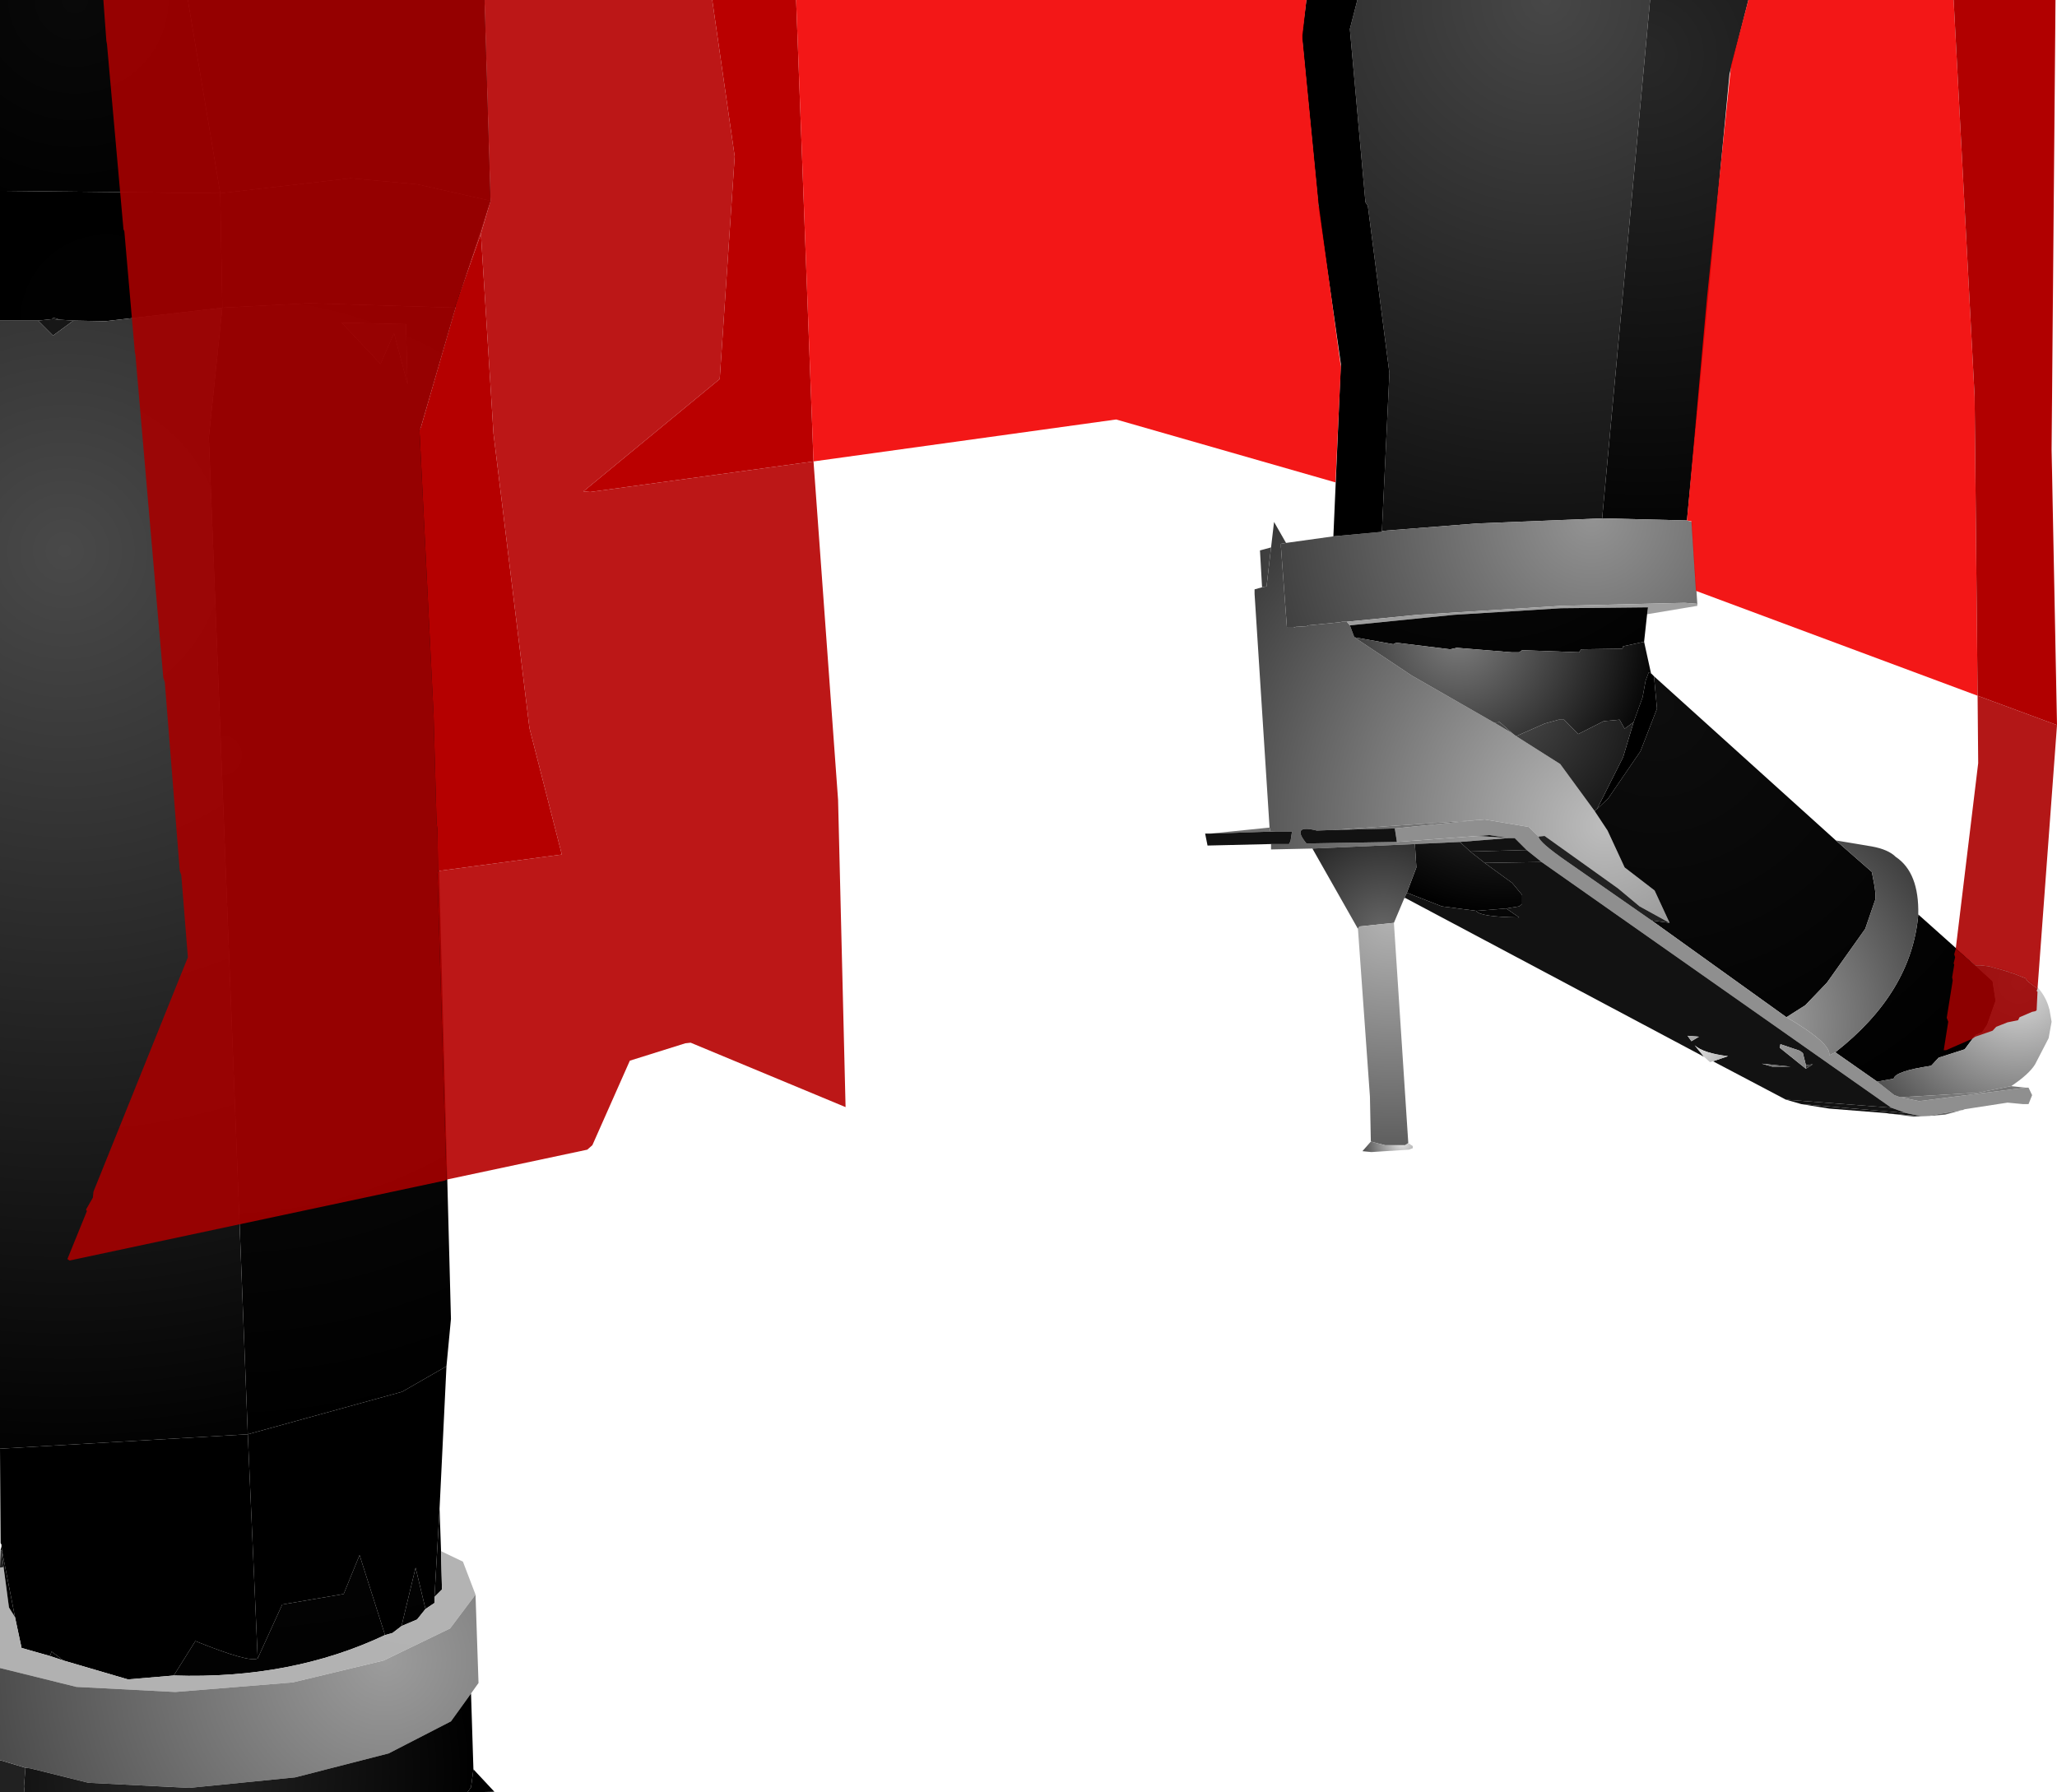 <?xml version="1.0" encoding="UTF-8" standalone="no"?>
<svg xmlns:xlink="http://www.w3.org/1999/xlink" height="299.1px" width="343.25px" xmlns="http://www.w3.org/2000/svg">
  <g transform="matrix(1.0, 0.0, 0.0, 1.0, 400.0, 300.0)">
    <path d="M-173.5 -300.0 L-124.65 -300.0 -132.65 -213.5 -153.5 -212.65 -169.4 -211.4 -168.15 -237.75 -171.75 -265.65 -172.15 -266.25 -174.75 -295.15 -173.5 -300.0" fill="url(#gradient0)" fill-rule="evenodd" stroke="none"/>
    <path d="M-124.65 -300.0 L-108.25 -300.0 -111.4 -287.65 -118.5 -213.15 -132.65 -213.5 -124.65 -300.0" fill="url(#gradient1)" fill-rule="evenodd" stroke="none"/>
    <path d="M-189.4 -202.0 L-189.75 -208.15 -187.9 -208.65 -188.65 -202.15 -189.4 -202.0 M-185.4 -209.4 L-177.5 -210.5 -169.4 -211.25 -169.4 -211.4 -153.5 -212.65 -132.65 -213.5 -118.5 -213.15 -117.65 -212.9 -116.75 -198.9 -116.9 -199.25 -118.9 -199.4 -139.4 -198.9 -163.5 -197.4 -175.25 -196.25 -176.0 -196.25 -176.5 -196.15 -181.65 -195.65 -182.0 -195.5 -183.75 -195.4 -184.15 -195.25 -185.25 -195.25 -186.25 -208.75 -186.25 -209.25 -185.4 -209.4" fill="url(#gradient2)" fill-rule="evenodd" stroke="none"/>
    <path d="M-368.65 -300.0 L-363.25 -267.75 -400.0 -268.15 -400.0 -300.0 -368.65 -300.0" fill="url(#gradient3)" fill-rule="evenodd" stroke="none"/>
    <path d="M-318.15 -266.5 L-330.4 -269.25 -341.5 -270.25 -363.25 -267.75 -368.65 -300.0 -319.15 -300.0 -318.15 -266.5" fill="url(#gradient4)" fill-rule="evenodd" stroke="none"/>
    <path d="M-363.25 -267.75 L-341.5 -270.25 -330.4 -269.25 -318.15 -266.5 -324.0 -248.65 -348.4 -249.4 -362.9 -248.65 -363.25 -267.75" fill="url(#gradient5)" fill-rule="evenodd" stroke="none"/>
    <path d="M-400.0 -268.15 L-363.25 -267.75 -362.9 -248.65 -382.4 -246.4 -387.75 -246.5 -390.0 -246.65 -391.15 -247.0 -391.25 -246.75 -393.65 -246.5 -400.0 -246.5 -400.0 -268.15" fill="url(#gradient6)" fill-rule="evenodd" stroke="none"/>
    <path d="M-358.65 -60.65 L-365.15 -227.0 -362.9 -248.65 -348.4 -249.4 -324.0 -248.65 -329.9 -228.4 -327.4 -180.5 -324.75 -79.9 -325.5 -72.0 -332.9 -67.75 -358.65 -60.65 M-334.25 -244.4 L-332.0 -235.9 -332.25 -245.9 -343.0 -246.15 -336.5 -239.25 -334.25 -244.4" fill="url(#gradient7)" fill-rule="evenodd" stroke="none"/>
    <path d="M-391.25 -246.75 L-391.15 -247.0 -390.0 -246.65 -391.25 -246.75" fill="url(#gradient8)" fill-rule="evenodd" stroke="none"/>
    <path d="M-393.65 -246.5 L-391.25 -246.75 -390.0 -246.65 -387.75 -246.5 -391.15 -244.0 -393.65 -246.5 M-334.25 -244.4 L-336.5 -239.25 -343.0 -246.15 -332.25 -245.9 -332.0 -235.9 -334.25 -244.4 M-391.65 -23.65 L-391.4 -24.4 -389.4 -22.9 -391.65 -23.65 M-371.0 -20.4 L-367.4 -26.15 Q-358.4 -22.5 -357.0 -23.25 L-352.9 -32.25 -342.65 -34.0 -340.0 -40.5 -335.75 -27.15 Q-351.4 -19.75 -371.0 -20.4 M-326.4 -41.15 L-326.25 -34.75 -327.5 -33.5 -326.65 -48.25 -326.4 -41.15 M-329.0 -31.5 L-330.4 -29.75 -333.0 -28.65 -330.65 -38.4 -329.0 -31.5" fill="url(#gradient9)" fill-rule="evenodd" stroke="none"/>
    <path d="M-400.0 -246.5 L-393.65 -246.5 -391.15 -244.0 -387.75 -246.5 -382.4 -246.4 -362.9 -248.65 -365.15 -227.0 -358.65 -60.65 -400.0 -58.25 -400.0 -246.5" fill="url(#gradient10)" fill-rule="evenodd" stroke="none"/>
    <path d="M-358.65 -60.65 L-332.9 -67.75 -325.5 -72.0 -326.65 -48.25 -327.5 -33.5 -327.5 -32.5 -329.0 -31.5 -330.65 -38.4 -333.0 -28.65 -334.5 -27.5 -335.75 -27.15 -340.0 -40.5 -342.65 -34.0 -352.9 -32.25 -357.0 -23.25 -358.65 -60.65" fill="url(#gradient11)" fill-rule="evenodd" stroke="none"/>
    <path d="M-177.5 -210.5 L-176.25 -239.25 -179.9 -264.75 -182.75 -294.0 -182.0 -300.0 -173.5 -300.0 -174.75 -295.15 -172.15 -266.25 -171.75 -265.65 -168.15 -237.75 -169.4 -211.4 -169.4 -211.25 -177.5 -210.5" fill="url(#gradient12)" fill-rule="evenodd" stroke="none"/>
    <path d="M-181.0 -158.4 L-187.9 -158.25 -187.9 -159.15 -184.9 -159.15 -184.65 -159.65 -184.4 -161.25 -187.25 -161.25 -188.0 -161.25 -188.15 -161.9 -190.65 -200.9 -190.65 -201.65 -189.4 -202.0 -188.65 -202.15 -187.9 -208.65 -187.4 -212.9 -185.4 -209.4 -186.25 -209.25 -186.25 -208.75 -185.25 -195.25 -184.15 -195.25 -183.75 -195.4 -182.0 -195.5 -181.65 -195.65 -176.5 -196.15 -176.0 -196.25 -175.25 -196.25 -174.75 -195.65 -174.0 -193.65 -164.4 -187.25 -150.65 -179.4 -147.65 -177.65 -147.0 -177.15 -139.65 -172.5 -133.9 -164.65 -131.75 -161.4 -128.9 -155.25 -123.9 -151.4 -121.4 -146.0 -126.4 -148.75 -130.0 -151.75 -142.25 -160.5 -143.25 -160.4 -144.9 -162.0 -152.25 -163.25 -153.25 -163.15 -153.5 -163.15 -177.65 -161.5 -180.25 -161.4 Q-184.65 -162.5 -182.0 -159.25 L-166.9 -159.5 -153.4 -160.5 -148.25 -160.15 -156.4 -159.5 -163.9 -159.15 -181.0 -158.4" fill="url(#gradient13)" fill-rule="evenodd" stroke="none"/>
    <path d="M-116.75 -198.9 L-125.15 -197.5 -125.0 -198.65 -139.5 -198.5 -157.4 -197.4 -174.75 -195.65 -175.25 -196.25 -163.5 -197.4 -139.4 -198.9 -118.9 -199.4 -116.9 -199.25 -116.75 -198.9" fill="url(#gradient14)" fill-rule="evenodd" stroke="none"/>
    <path d="M-125.15 -197.5 L-125.65 -192.9 -129.15 -192.15 -129.25 -191.75 -136.15 -191.65 -136.5 -191.15 -146.0 -191.5 -146.5 -191.15 -147.75 -191.15 -156.9 -191.9 -158.0 -191.65 -167.0 -192.75 -167.5 -192.5 -174.0 -193.65 -174.75 -195.65 -157.4 -197.4 -139.5 -198.5 -125.0 -198.65 -125.15 -197.5" fill="url(#gradient15)" fill-rule="evenodd" stroke="none"/>
    <path d="M-125.65 -192.9 L-124.5 -187.65 -124.9 -187.75 -125.4 -186.4 -125.9 -183.65 -127.4 -179.5 -128.9 -178.4 -129.75 -179.9 -132.4 -179.65 -136.65 -177.5 -139.0 -179.9 -139.9 -179.9 -142.25 -179.25 -147.0 -177.15 -147.65 -177.65 -149.75 -179.5 -150.65 -179.4 -164.4 -187.25 -174.0 -193.65 -167.5 -192.5 -167.0 -192.75 -158.0 -191.65 -156.9 -191.9 -147.75 -191.15 -146.5 -191.15 -146.0 -191.5 -136.5 -191.15 -136.15 -191.65 -129.25 -191.75 -129.15 -192.15 -125.65 -192.9" fill="url(#gradient16)" fill-rule="evenodd" stroke="none"/>
    <path d="M-124.5 -187.65 L-124.0 -187.15 -123.5 -181.75 -126.25 -174.65 -131.65 -166.75 -133.5 -165.0 -129.15 -173.65 -127.4 -179.5 -125.9 -183.65 -125.4 -186.4 -124.9 -187.75 -124.5 -187.65" fill="url(#gradient17)" fill-rule="evenodd" stroke="none"/>
    <path d="M-150.65 -179.4 L-149.75 -179.5 -147.65 -177.65 -150.65 -179.4 M-147.0 -177.15 L-142.25 -179.25 -139.9 -179.9 -139.0 -179.9 -136.65 -177.5 -132.4 -179.65 -129.75 -179.9 -128.9 -178.4 -127.4 -179.5 -129.15 -173.65 -133.5 -165.0 -133.9 -164.65 -139.65 -172.5 -147.0 -177.15 M-165.25 -151.0 L-163.65 -155.25 -163.9 -159.15 -156.4 -159.5 -154.65 -157.9 -152.25 -156.0 -147.65 -152.65 -146.0 -150.65 -146.0 -149.15 -146.5 -148.75 -148.65 -148.4 -153.65 -148.0 -159.4 -148.75 -165.15 -151.0 -165.25 -151.0" fill="url(#gradient18)" fill-rule="evenodd" stroke="none"/>
    <path d="M-70.5 -139.0 L-67.5 -136.25 -67.0 -133.0 -68.4 -129.0 -69.25 -127.75 -70.4 -127.25 -72.15 -124.9 -76.5 -123.5 -77.75 -122.15 Q-83.75 -121.25 -84.0 -120.0 L-86.75 -119.5 -93.75 -124.4 Q-81.0 -134.4 -79.9 -147.4 L-70.5 -139.0 M-124.0 -187.15 L-93.65 -159.75 -87.65 -154.5 Q-86.75 -150.25 -87.15 -149.65 L-88.75 -145.0 -95.15 -136.0 -98.75 -132.25 -101.9 -130.25 -124.4 -146.4 -121.4 -146.0 -123.9 -151.4 -128.9 -155.25 -131.75 -161.4 -133.9 -164.65 -133.5 -165.0 -131.65 -166.75 -126.25 -174.65 -123.5 -181.75 -124.0 -187.15 M-148.65 -148.4 L-146.5 -146.9 Q-153.15 -147.0 -153.65 -148.0 L-148.65 -148.4" fill="url(#gradient19)" fill-rule="evenodd" stroke="none"/>
    <path d="M-93.75 -124.4 L-86.75 -119.5 -83.9 -117.25 -82.9 -116.9 -79.75 -116.25 -62.0 -118.5 -61.5 -118.5 -60.9 -117.25 -61.5 -115.75 -62.4 -115.75 -65.0 -116.0 -72.15 -114.9 -72.5 -114.75 -72.65 -114.75 -78.5 -113.75 -79.5 -113.75 -81.9 -114.25 -84.4 -115.15 -142.75 -156.15 -145.25 -158.15 -147.25 -160.15 -148.25 -160.15 -151.5 -160.65 -153.4 -160.5 -166.9 -159.5 -167.25 -161.75 -153.5 -163.15 -153.25 -163.15 -152.25 -163.25 -144.9 -162.0 -143.25 -160.4 Q-143.25 -159.5 -138.4 -156.15 L-124.4 -146.4 -101.9 -130.25 Q-94.4 -125.9 -94.75 -123.9 L-93.75 -124.4" fill="url(#gradient20)" fill-rule="evenodd" stroke="none"/>
    <path d="M-143.25 -160.4 L-142.25 -160.5 -130.0 -151.75 -126.4 -148.75 -121.4 -146.0 -124.4 -146.4 -138.4 -156.15 Q-143.25 -159.5 -143.25 -160.4" fill="url(#gradient21)" fill-rule="evenodd" stroke="none"/>
    <path d="M-198.0 -160.9 L-188.15 -161.9 -188.0 -161.25 -187.25 -161.25 -198.0 -160.9 M-167.25 -161.75 L-177.65 -161.5 -153.5 -163.15 -167.25 -161.75" fill="url(#gradient22)" fill-rule="evenodd" stroke="none"/>
    <path d="M-187.9 -159.15 L-198.5 -158.9 -198.9 -160.9 -198.0 -160.9 -187.25 -161.25 -184.4 -161.25 -184.65 -159.65 -184.9 -159.15 -187.9 -159.15 M-166.9 -159.5 L-182.0 -159.25 Q-184.65 -162.5 -180.25 -161.4 L-177.65 -161.5 -167.25 -161.75 -166.9 -159.5" fill="url(#gradient23)" fill-rule="evenodd" stroke="none"/>
    <path d="M-153.4 -160.5 L-151.5 -160.65 -148.25 -160.15 -153.4 -160.5" fill="url(#gradient24)" fill-rule="evenodd" stroke="none"/>
    <path d="M-148.25 -160.15 L-147.25 -160.15 -145.25 -158.15 -154.65 -157.9 -156.4 -159.5 -148.25 -160.15" fill="url(#gradient25)" fill-rule="evenodd" stroke="none"/>
    <path d="M-154.65 -157.9 L-145.25 -158.15 -142.75 -156.15 -152.25 -156.0 -154.65 -157.9" fill="url(#gradient26)" fill-rule="evenodd" stroke="none"/>
    <path d="M-165.65 -150.15 L-167.4 -146.0 -173.15 -145.4 -173.4 -145.0 -181.0 -158.4 -163.9 -159.15 -163.65 -155.25 -165.25 -151.0 -165.65 -150.15" fill="url(#gradient27)" fill-rule="evenodd" stroke="none"/>
    <path d="M-102.0 -116.5 L-114.15 -122.9 -111.65 -123.75 Q-115.75 -124.25 -117.2 -125.55 L-115.65 -123.65 -165.5 -150.15 -165.65 -150.15 -165.25 -151.0 -165.15 -151.0 -159.4 -148.75 -153.65 -148.0 Q-153.15 -147.0 -146.5 -146.9 L-148.65 -148.4 -146.5 -148.75 -146.0 -149.15 -146.0 -150.65 -147.65 -152.65 -152.25 -156.0 -142.75 -156.15 -84.4 -115.15 -102.0 -116.5 M-118.4 -127.15 L-117.75 -126.25 -116.5 -127.0 -118.4 -127.15 M-98.65 -121.65 L-97.5 -122.4 -98.65 -122.25 -99.15 -124.25 -99.65 -124.65 -102.9 -125.75 -103.0 -125.15 -98.65 -121.65 M-106.0 -122.5 L-104.25 -122.0 -101.15 -122.0 -106.0 -122.5" fill="url(#gradient28)" fill-rule="evenodd" stroke="none"/>
    <path d="M-167.4 -146.0 L-165.0 -109.25 -165.5 -108.9 -168.9 -108.9 -171.25 -109.5 -171.4 -117.0 -173.4 -145.0 -173.15 -145.4 -167.4 -146.0" fill="url(#gradient29)" fill-rule="evenodd" stroke="none"/>
    <path d="M-114.15 -122.9 L-114.65 -122.75 -115.65 -123.65 -117.2 -125.55 Q-115.75 -124.25 -111.65 -123.75 L-114.15 -122.9 M-98.65 -122.25 L-97.5 -122.4 -98.65 -121.65 -98.65 -122.25 M-106.0 -122.5 L-101.15 -122.0 -104.25 -122.0 -106.0 -122.5" fill="url(#gradient30)" fill-rule="evenodd" stroke="none"/>
    <path d="M-79.9 -147.4 Q-81.0 -134.4 -93.75 -124.4 L-94.75 -123.9 Q-94.4 -125.9 -101.9 -130.25 L-98.75 -132.25 -95.15 -136.0 -88.75 -145.0 -87.15 -149.65 Q-86.75 -150.25 -87.65 -154.5 L-93.65 -159.75 -87.65 -158.75 Q-84.9 -158.25 -83.65 -157.0 -79.75 -154.4 -79.9 -147.4 M-118.4 -127.15 L-116.5 -127.0 -117.75 -126.25 -118.4 -127.15 M-98.65 -121.65 L-103.0 -125.15 -102.9 -125.75 -99.65 -124.65 -99.15 -124.25 -98.65 -122.25 -98.65 -121.65" fill="url(#gradient31)" fill-rule="evenodd" stroke="none"/>
    <path d="M-86.75 -119.5 L-84.0 -120.0 Q-83.75 -121.25 -77.75 -122.15 L-76.5 -123.5 -72.15 -124.9 -70.4 -127.25 -69.25 -127.75 -68.4 -129.0 -67.0 -133.0 -67.5 -136.25 -70.5 -139.0 Q-59.75 -138.4 -58.0 -131.5 L-57.65 -129.5 -58.15 -126.75 -60.4 -122.4 Q-61.4 -120.75 -64.4 -118.75 L-70.0 -117.65 -82.9 -116.9 -83.9 -117.25 -86.75 -119.5 M-72.65 -114.75 L-75.4 -114.0 -78.5 -113.75 -80.65 -113.65 -84.5 -114.15 -79.5 -113.75 -78.5 -113.75 -72.65 -114.75" fill="url(#gradient32)" fill-rule="evenodd" stroke="none"/>
    <path d="M-82.9 -116.9 L-70.0 -117.65 -64.4 -118.75 -62.0 -118.5 -79.75 -116.25 -82.9 -116.9" fill="url(#gradient33)" fill-rule="evenodd" stroke="none"/>
    <path d="M-84.5 -114.15 L-84.65 -114.15 -85.25 -114.25 -94.75 -115.0 -99.4 -115.75 -81.9 -114.25 -79.5 -113.75 -84.5 -114.15" fill="url(#gradient34)" fill-rule="evenodd" stroke="none"/>
    <path d="M-99.4 -115.75 L-102.0 -116.5 -84.4 -115.15 -81.9 -114.25 -99.4 -115.75" fill="url(#gradient35)" fill-rule="evenodd" stroke="none"/>
    <path d="M-165.0 -109.25 L-164.25 -108.75 -164.25 -108.4 -164.9 -108.15 -171.15 -107.75 -172.65 -107.9 -171.25 -109.5 -168.9 -108.9 -165.5 -108.9 -165.0 -109.25" fill="url(#gradient36)" fill-rule="evenodd" stroke="none"/>
    <path d="M-399.65 -41.15 L-399.75 -41.9 -399.75 -42.25 -399.9 -42.5 -400.0 -58.25 -358.65 -60.65 -357.0 -23.25 Q-358.4 -22.5 -367.4 -26.15 L-371.0 -20.4 -378.65 -19.75 -389.4 -22.9 -391.4 -24.4 -391.65 -23.65 -396.4 -25.0 -397.5 -30.15 -399.65 -41.15" fill="url(#gradient37)" fill-rule="evenodd" stroke="none"/>
    <path d="M-397.5 -30.15 L-396.4 -25.0 -391.65 -23.65 -389.4 -22.9 -378.65 -19.75 -371.0 -20.4 Q-351.4 -19.75 -335.75 -27.15 L-334.5 -27.5 -333.0 -28.65 -330.4 -29.75 -329.0 -31.5 -327.5 -32.5 -327.5 -33.5 -326.25 -34.75 -326.4 -41.15 -322.75 -39.4 -320.65 -33.9 -324.9 -28.25 -336.0 -22.9 -351.15 -19.25 -370.75 -17.65 -387.25 -18.5 -400.0 -21.65 -400.0 -38.4 -399.4 -38.5 -398.5 -31.75 -397.5 -30.15" fill="url(#gradient38)" fill-rule="evenodd" stroke="none"/>
    <path d="M-399.75 -41.9 L-399.65 -41.15 -399.9 -41.4 -399.75 -41.9 M-399.65 -41.15 L-397.5 -30.15 -398.5 -31.75 -399.4 -38.5 -399.65 -40.25 -399.65 -41.15" fill="url(#gradient39)" fill-rule="evenodd" stroke="none"/>
    <path d="M-399.9 -41.4 L-399.65 -41.15 -399.65 -40.25 -399.4 -38.5 -400.0 -38.4 -399.9 -41.4 M-400.0 -6.25 L-399.9 -6.25 -395.75 -5.0 -396.0 -1.9 -395.9 -0.9 -400.0 -0.9 -400.0 -6.25" fill="url(#gradient40)" fill-rule="evenodd" stroke="none"/>
    <path d="M-400.0 -21.65 L-387.25 -18.5 -370.75 -17.65 -351.15 -19.25 -336.0 -22.9 -324.9 -28.25 -320.65 -33.9 -320.15 -19.15 -321.4 -17.4 -324.75 -12.75 -335.15 -7.4 -350.75 -3.4 -368.4 -1.65 -385.25 -2.5 -394.9 -4.9 -395.65 -5.0 -395.75 -5.0 -399.9 -6.25 -400.0 -6.25 -400.0 -21.65" fill="url(#gradient41)" fill-rule="evenodd" stroke="none"/>
    <path d="M-395.9 -0.9 L-396.0 -1.9 -395.75 -5.0 -395.65 -5.0 -394.9 -4.9 -385.25 -2.5 -368.4 -1.65 -350.75 -3.4 -335.15 -7.4 -324.75 -12.75 -321.4 -17.4 -321.0 -4.75 -321.4 -1.75 -322.0 -0.9 -395.9 -0.9" fill="url(#gradient42)" fill-rule="evenodd" stroke="none"/>
    <path d="M-321.0 -4.75 L-317.5 -1.0 -322.0 -0.9 -321.4 -1.75 -321.0 -4.75" fill="url(#gradient43)" fill-rule="evenodd" stroke="none"/>
    <path d="M-325.5 -103.15 L-325.75 -103.0 -388.4 -89.65 -388.75 -89.9 -385.5 -97.9 -385.65 -98.15 -384.5 -100.15 -384.4 -101.15 -368.65 -140.25 -369.75 -154.0 -370.0 -154.65 -372.5 -186.15 -372.75 -186.9 -377.4 -240.75 -377.5 -241.25 -379.25 -261.4 -379.4 -261.75 -382.15 -292.65 -382.25 -293.15 -382.75 -300.0 -319.15 -300.0 -318.15 -266.5 -319.75 -261.0 -324.0 -249.0 -324.0 -248.65 -329.75 -228.75 -330.0 -228.25 -327.65 -180.75 -327.15 -162.65 -327.0 -161.65 -326.9 -154.65 -327.0 -154.15 -325.5 -103.15" fill="#a40000" fill-opacity="0.91" fill-rule="evenodd" stroke="none"/>
    <path d="M-264.25 -223.0 L-260.15 -166.5 -258.9 -115.25 -284.75 -126.0 -285.65 -125.9 -294.9 -123.0 -301.15 -108.9 -302.0 -108.15 -325.5 -103.15 -327.0 -154.15 -326.9 -154.65 -306.25 -157.4 -311.65 -178.5 -317.65 -227.65 -319.75 -261.0 -318.15 -266.5 -319.15 -300.0 -281.15 -300.0 -277.4 -273.9 -279.9 -236.75 -302.65 -218.0 -301.5 -217.9 -264.25 -223.0" fill="#b50000" fill-opacity="0.91" fill-rule="evenodd" stroke="none"/>
    <path d="M-281.15 -300.0 L-267.15 -300.0 -264.25 -223.0 -301.5 -217.9 -302.65 -218.0 -279.9 -236.75 -277.4 -273.9 -281.15 -300.0" fill="#ba0000" fill-rule="evenodd" stroke="none"/>
    <path d="M-70.0 -183.9 L-117.0 -201.4 -117.75 -213.0 -118.5 -213.15 -115.15 -250.4 -111.15 -289.0 -108.25 -300.0 -74.0 -300.0 -70.5 -233.9 -70.0 -183.9 M-267.15 -300.0 L-182.0 -300.0 -182.65 -294.15 -182.65 -293.4 -180.0 -266.25 -180.0 -265.75 -179.9 -265.5 -176.25 -238.75 -177.15 -219.5 -213.75 -230.0 -264.25 -223.0 -267.15 -300.0" fill="#f10000" fill-opacity="0.91" fill-rule="evenodd" stroke="none"/>
    <path d="M-326.9 -154.65 L-327.0 -161.65 -327.15 -162.65 -327.65 -180.75 -330.0 -228.25 -329.75 -228.75 -324.0 -248.65 -324.0 -249.0 -319.75 -261.0 -317.65 -227.65 -311.65 -178.5 -306.25 -157.4 -326.9 -154.65" fill="#b50000" fill-rule="evenodd" stroke="none"/>
    <path d="M-74.0 -300.0 L-57.0 -300.0 -57.65 -225.0 -56.75 -179.0 -70.0 -183.9 -70.5 -233.9 -74.0 -300.0" fill="#b10000" fill-rule="evenodd" stroke="none"/>
    <path d="M-56.75 -179.0 L-60.0 -135.0 -61.65 -136.25 -62.0 -136.75 -63.9 -137.5 -64.75 -137.75 -65.0 -137.9 -65.15 -137.9 -65.4 -138.0 -68.15 -138.75 -69.5 -138.9 -70.4 -138.9 -73.65 -141.65 -69.9 -172.65 -70.0 -183.9 -56.75 -179.0" fill="#ab0000" fill-opacity="0.91" fill-rule="evenodd" stroke="none"/>
    <path d="M-60.0 -135.0 L-60.15 -134.65 -60.0 -134.5 -60.15 -131.4 -60.4 -131.25 -60.9 -131.15 -63.0 -130.25 -63.25 -129.75 -65.0 -129.4 -66.9 -128.65 -67.5 -128.0 -70.4 -127.0 -70.9 -126.65 -75.25 -124.75 -75.65 -124.75 -74.9 -129.5 -75.15 -130.15 -74.15 -136.4 -74.25 -136.9 -73.9 -139.0 -74.0 -139.25 -73.75 -140.25 -73.9 -140.75 -73.65 -141.65 -70.4 -138.9 -69.5 -138.9 -68.15 -138.75 -65.4 -138.0 -65.15 -137.9 -65.0 -137.9 -64.75 -137.75 -63.9 -137.5 -62.0 -136.75 -61.65 -136.25 -60.0 -135.0" fill="#9b0000" fill-opacity="0.91" fill-rule="evenodd" stroke="none"/>
  </g>
  <defs>
    <radialGradient cx="0" cy="0" gradientTransform="matrix(0.124, 0.0, 0.0, 0.124, -142.0, -300.0)" gradientUnits="userSpaceOnUse" id="gradient0" r="819.2" spreadMethod="pad">
      <stop offset="0.0" stop-color="#474747"/>
      <stop offset="1.0" stop-color="#0a0a0a"/>
    </radialGradient>
    <radialGradient cx="0" cy="0" gradientTransform="matrix(0.107, 0.0, 0.0, 0.107, -125.55, -290.75)" gradientUnits="userSpaceOnUse" id="gradient1" r="819.2" spreadMethod="pad">
      <stop offset="0.0" stop-color="#282828"/>
      <stop offset="1.0" stop-color="#000000"/>
    </radialGradient>
    <radialGradient cx="0" cy="0" gradientTransform="matrix(0.07, 0.0, 0.0, 0.07, -134.45, -213.6)" gradientUnits="userSpaceOnUse" id="gradient2" r="819.2" spreadMethod="pad">
      <stop offset="0.0" stop-color="#939393"/>
      <stop offset="1.0" stop-color="#3b3b3b"/>
    </radialGradient>
    <radialGradient cx="0" cy="0" gradientTransform="matrix(0.049, 0.0, 0.0, 0.049, -387.5, -300.0)" gradientUnits="userSpaceOnUse" id="gradient3" r="819.2" spreadMethod="pad">
      <stop offset="0.0" stop-color="#090909"/>
      <stop offset="1.0" stop-color="#000000"/>
    </radialGradient>
    <radialGradient cx="0" cy="0" gradientTransform="matrix(0.074, 0.0, 0.0, 0.074, -368.7, -300.0)" gradientUnits="userSpaceOnUse" id="gradient4" r="819.2" spreadMethod="pad">
      <stop offset="0.0" stop-color="#000000"/>
      <stop offset="1.0" stop-color="#000000"/>
    </radialGradient>
    <radialGradient cx="0" cy="0" gradientTransform="matrix(0.059, 0.0, 0.0, 0.059, -362.85, -248.75)" gradientUnits="userSpaceOnUse" id="gradient5" r="819.2" spreadMethod="pad">
      <stop offset="0.0" stop-color="#000000"/>
      <stop offset="1.0" stop-color="#000000"/>
    </radialGradient>
    <radialGradient cx="0" cy="0" gradientTransform="matrix(0.035, 0.0, 0.0, 0.035, -382.25, -246.5)" gradientUnits="userSpaceOnUse" id="gradient6" r="819.2" spreadMethod="pad">
      <stop offset="0.0" stop-color="#010101"/>
      <stop offset="1.0" stop-color="#000000"/>
    </radialGradient>
    <radialGradient cx="0" cy="0" gradientTransform="matrix(0.138, 0.0, 0.0, 0.138, -362.95, -173.95)" gradientUnits="userSpaceOnUse" id="gradient7" r="819.2" spreadMethod="pad">
      <stop offset="0.0" stop-color="#111111"/>
      <stop offset="1.0" stop-color="#000000"/>
    </radialGradient>
    <radialGradient cx="0" cy="0" gradientTransform="matrix(0.027, 0.0, 0.0, 0.027, -378.35, -247.5)" gradientUnits="userSpaceOnUse" id="gradient8" r="819.2" spreadMethod="pad">
      <stop offset="0.0" stop-color="#181818"/>
      <stop offset="1.0" stop-color="#040404"/>
    </radialGradient>
    <radialGradient cx="0" cy="0" gradientTransform="matrix(0.299, 0.0, 0.0, 0.299, -376.45, -246.65)" gradientUnits="userSpaceOnUse" id="gradient9" r="819.2" spreadMethod="pad">
      <stop offset="0.0" stop-color="#181818"/>
      <stop offset="1.0" stop-color="#000000"/>
    </radialGradient>
    <radialGradient cx="0" cy="0" gradientTransform="matrix(0.184, 0.0, 0.0, 0.184, -389.2, -208.05)" gradientUnits="userSpaceOnUse" id="gradient10" r="819.2" spreadMethod="pad">
      <stop offset="0.0" stop-color="#494949"/>
      <stop offset="1.0" stop-color="#020202"/>
    </radialGradient>
    <radialGradient cx="0" cy="0" gradientTransform="matrix(0.08, 0.0, 0.0, 0.08, -356.9, -14.6)" gradientUnits="userSpaceOnUse" id="gradient11" r="819.2" spreadMethod="pad">
      <stop offset="0.0" stop-color="#000000"/>
      <stop offset="1.0" stop-color="#000000"/>
    </radialGradient>
    <radialGradient cx="0" cy="0" gradientTransform="matrix(0.08, 0.0, 0.0, 0.08, -180.0, -266.35)" gradientUnits="userSpaceOnUse" id="gradient12" r="819.2" spreadMethod="pad">
      <stop offset="0.0" stop-color="#000000"/>
      <stop offset="1.0" stop-color="#000000"/>
    </radialGradient>
    <radialGradient cx="0" cy="0" gradientTransform="matrix(0.091, 0.0, 0.0, 0.091, -132.25, -162.2)" gradientUnits="userSpaceOnUse" id="gradient13" r="819.2" spreadMethod="pad">
      <stop offset="0.0" stop-color="#bdbdbd"/>
      <stop offset="1.0" stop-color="#383838"/>
    </radialGradient>
    <radialGradient cx="0" cy="0" gradientTransform="matrix(0.088, 0.0, 0.0, 0.088, -116.85, -198.8)" gradientUnits="userSpaceOnUse" id="gradient14" r="819.2" spreadMethod="pad">
      <stop offset="0.0" stop-color="#9f9f9f"/>
      <stop offset="1.0" stop-color="#9c9c9c"/>
    </radialGradient>
    <radialGradient cx="0" cy="0" gradientTransform="matrix(0.066, 0.0, 0.0, 0.066, -153.8, -231.8)" gradientUnits="userSpaceOnUse" id="gradient15" r="819.2" spreadMethod="pad">
      <stop offset="0.0" stop-color="#101010"/>
      <stop offset="1.0" stop-color="#000000"/>
    </radialGradient>
    <radialGradient cx="0" cy="0" gradientTransform="matrix(0.042, 0.0, 0.0, 0.042, -156.6, -193.85)" gradientUnits="userSpaceOnUse" id="gradient16" r="819.2" spreadMethod="pad">
      <stop offset="0.0" stop-color="#7c7c7c"/>
      <stop offset="1.0" stop-color="#000000"/>
    </radialGradient>
    <radialGradient cx="0" cy="0" gradientTransform="matrix(0.032, 0.0, 0.0, 0.032, -143.25, -169.8)" gradientUnits="userSpaceOnUse" id="gradient17" r="819.2" spreadMethod="pad">
      <stop offset="0.0" stop-color="#000000"/>
      <stop offset="1.0" stop-color="#000000"/>
    </radialGradient>
    <radialGradient cx="0" cy="0" gradientTransform="matrix(0.043, 0.0, 0.0, 0.043, -149.25, -182.6)" gradientUnits="userSpaceOnUse" id="gradient18" r="819.2" spreadMethod="pad">
      <stop offset="0.0" stop-color="#4d4d4d"/>
      <stop offset="1.0" stop-color="#000000"/>
    </radialGradient>
    <radialGradient cx="0" cy="0" gradientTransform="matrix(0.095, 0.0, 0.0, 0.095, -123.55, -181.95)" gradientUnits="userSpaceOnUse" id="gradient19" r="819.2" spreadMethod="pad">
      <stop offset="0.0" stop-color="#0d0d0d"/>
      <stop offset="1.0" stop-color="#000000"/>
    </radialGradient>
    <radialGradient cx="0" cy="0" gradientTransform="matrix(0.118, 0.0, 0.0, 0.118, -147.25, -160.2)" gradientUnits="userSpaceOnUse" id="gradient20" r="819.2" spreadMethod="pad">
      <stop offset="0.0" stop-color="#8f8f8f"/>
      <stop offset="1.0" stop-color="#8f8f8f"/>
    </radialGradient>
    <radialGradient cx="0" cy="0" gradientTransform="matrix(0.026, 0.0, 0.0, 0.026, -141.4, -152.9)" gradientUnits="userSpaceOnUse" id="gradient21" r="819.2" spreadMethod="pad">
      <stop offset="0.0" stop-color="#212121"/>
      <stop offset="1.0" stop-color="#212121"/>
    </radialGradient>
    <radialGradient cx="0" cy="0" gradientTransform="matrix(0.058, 0.0, 0.0, 0.058, -151.65, -163.35)" gradientUnits="userSpaceOnUse" id="gradient22" r="819.2" spreadMethod="pad">
      <stop offset="0.0" stop-color="#717171"/>
      <stop offset="1.0" stop-color="#707070"/>
    </radialGradient>
    <radialGradient cx="0" cy="0" gradientTransform="matrix(0.039, 0.0, 0.0, 0.039, -166.8, -159.65)" gradientUnits="userSpaceOnUse" id="gradient23" r="819.2" spreadMethod="pad">
      <stop offset="0.0" stop-color="#121212"/>
      <stop offset="1.0" stop-color="#121212"/>
    </radialGradient>
    <radialGradient cx="0" cy="0" gradientTransform="matrix(0.04, 0.0, 0.0, 0.04, -147.25, -160.2)" gradientUnits="userSpaceOnUse" id="gradient24" r="819.2" spreadMethod="pad">
      <stop offset="0.0" stop-color="#121212"/>
      <stop offset="1.0" stop-color="#121212"/>
    </radialGradient>
    <radialGradient cx="0" cy="0" gradientTransform="matrix(0.043, 0.0, 0.0, 0.043, -145.05, -158.15)" gradientUnits="userSpaceOnUse" id="gradient25" r="819.2" spreadMethod="pad">
      <stop offset="0.0" stop-color="#121212"/>
      <stop offset="1.0" stop-color="#121212"/>
    </radialGradient>
    <radialGradient cx="0" cy="0" gradientTransform="matrix(0.044, 0.0, 0.0, 0.044, -142.5, -156.15)" gradientUnits="userSpaceOnUse" id="gradient26" r="819.2" spreadMethod="pad">
      <stop offset="0.0" stop-color="#121212"/>
      <stop offset="1.0" stop-color="#121212"/>
    </radialGradient>
    <radialGradient cx="0" cy="0" gradientTransform="matrix(0.023, 0.0, 0.0, 0.023, -169.1, -144.65)" gradientUnits="userSpaceOnUse" id="gradient27" r="819.2" spreadMethod="pad">
      <stop offset="0.0" stop-color="#676767"/>
      <stop offset="1.0" stop-color="#242424"/>
    </radialGradient>
    <radialGradient cx="0" cy="0" gradientTransform="matrix(0.122, 0.0, 0.0, 0.122, -84.25, -115.15)" gradientUnits="userSpaceOnUse" id="gradient28" r="819.2" spreadMethod="pad">
      <stop offset="0.0" stop-color="#121212"/>
      <stop offset="1.0" stop-color="#121212"/>
    </radialGradient>
    <radialGradient cx="0" cy="0" gradientTransform="matrix(0.048, 0.0, 0.0, 0.048, -168.0, -147.05)" gradientUnits="userSpaceOnUse" id="gradient29" r="819.2" spreadMethod="pad">
      <stop offset="0.0" stop-color="#b3b3b3"/>
      <stop offset="1.0" stop-color="#5c5c5c"/>
    </radialGradient>
    <radialGradient cx="0" cy="0" gradientTransform="matrix(0.024, 0.0, 0.0, 0.024, -115.9, -124.95)" gradientUnits="userSpaceOnUse" id="gradient30" r="819.2" spreadMethod="pad">
      <stop offset="0.0" stop-color="#d9d9d9"/>
      <stop offset="1.0" stop-color="#2b2b2b"/>
    </radialGradient>
    <radialGradient cx="0" cy="0" gradientTransform="matrix(0.049, 0.0, 0.0, 0.049, -112.85, -129.1)" gradientUnits="userSpaceOnUse" id="gradient31" r="819.2" spreadMethod="pad">
      <stop offset="0.0" stop-color="#b6b6b6"/>
      <stop offset="1.0" stop-color="#414141"/>
    </radialGradient>
    <radialGradient cx="0" cy="0" gradientTransform="matrix(0.039, 0.0, 0.0, 0.039, -63.1, -136.05)" gradientUnits="userSpaceOnUse" id="gradient32" r="819.2" spreadMethod="pad">
      <stop offset="0.0" stop-color="#dfdfdf"/>
      <stop offset="1.0" stop-color="#414141"/>
    </radialGradient>
    <radialGradient cx="0" cy="0" gradientTransform="matrix(0.044, 0.0, 0.0, 0.044, -61.6, -118.55)" gradientUnits="userSpaceOnUse" id="gradient33" r="819.2" spreadMethod="pad">
      <stop offset="0.0" stop-color="#787878"/>
      <stop offset="1.0" stop-color="#767676"/>
    </radialGradient>
    <radialGradient cx="0" cy="0" gradientTransform="matrix(0.025, 0.0, 0.0, 0.025, -79.05, -113.8)" gradientUnits="userSpaceOnUse" id="gradient34" r="819.2" spreadMethod="pad">
      <stop offset="0.0" stop-color="#121212"/>
      <stop offset="1.0" stop-color="#121212"/>
    </radialGradient>
    <radialGradient cx="0" cy="0" gradientTransform="matrix(0.025, 0.0, 0.0, 0.025, -81.6, -114.35)" gradientUnits="userSpaceOnUse" id="gradient35" r="819.2" spreadMethod="pad">
      <stop offset="0.0" stop-color="#121212"/>
      <stop offset="1.0" stop-color="#121212"/>
    </radialGradient>
    <radialGradient cx="0" cy="0" gradientTransform="matrix(0.008, 0.0, 0.0, 0.008, -165.95, -109.3)" gradientUnits="userSpaceOnUse" id="gradient36" r="819.2" spreadMethod="pad">
      <stop offset="0.0" stop-color="#e4e4e4"/>
      <stop offset="1.0" stop-color="#515151"/>
    </radialGradient>
    <radialGradient cx="0" cy="0" gradientTransform="matrix(0.063, 0.0, 0.0, 0.063, -378.2, -12.75)" gradientUnits="userSpaceOnUse" id="gradient37" r="819.2" spreadMethod="pad">
      <stop offset="0.0" stop-color="#000000"/>
      <stop offset="1.0" stop-color="#000000"/>
    </radialGradient>
    <radialGradient cx="0" cy="0" gradientTransform="matrix(0.088, 0.0, 0.0, 0.088, -330.95, -43.6)" gradientUnits="userSpaceOnUse" id="gradient38" r="819.2" spreadMethod="pad">
      <stop offset="0.0" stop-color="#b3b3b3"/>
      <stop offset="1.0" stop-color="#b1b1b1"/>
    </radialGradient>
    <radialGradient cx="0" cy="0" gradientTransform="matrix(0.036, 0.0, 0.0, 0.036, -400.0, -44.25)" gradientUnits="userSpaceOnUse" id="gradient39" r="819.2" spreadMethod="pad">
      <stop offset="0.0" stop-color="#000000"/>
      <stop offset="1.0" stop-color="#000000"/>
    </radialGradient>
    <radialGradient cx="0" cy="0" gradientTransform="matrix(0.045, 0.0, 0.0, 0.045, -399.4, -5.85)" gradientUnits="userSpaceOnUse" id="gradient40" r="819.2" spreadMethod="pad">
      <stop offset="0.0" stop-color="#212121"/>
      <stop offset="1.0" stop-color="#212121"/>
    </radialGradient>
    <radialGradient cx="0" cy="0" gradientTransform="matrix(0.081, 0.0, 0.0, 0.081, -335.75, -23.1)" gradientUnits="userSpaceOnUse" id="gradient41" r="819.2" spreadMethod="pad">
      <stop offset="0.0" stop-color="#9c9c9c"/>
      <stop offset="1.0" stop-color="#4b4b4b"/>
    </radialGradient>
    <radialGradient cx="0" cy="0" gradientTransform="matrix(0.062, 0.0, 0.0, 0.062, -370.8, -4.35)" gradientUnits="userSpaceOnUse" id="gradient42" r="819.2" spreadMethod="pad">
      <stop offset="0.0" stop-color="#272727"/>
      <stop offset="1.0" stop-color="#000000"/>
    </radialGradient>
    <radialGradient cx="0" cy="0" gradientTransform="matrix(0.031, 0.0, 0.0, 0.031, -321.25, -1.0)" gradientUnits="userSpaceOnUse" id="gradient43" r="819.2" spreadMethod="pad">
      <stop offset="0.0" stop-color="#000000"/>
      <stop offset="1.0" stop-color="#000000"/>
    </radialGradient>
  </defs>
</svg>
